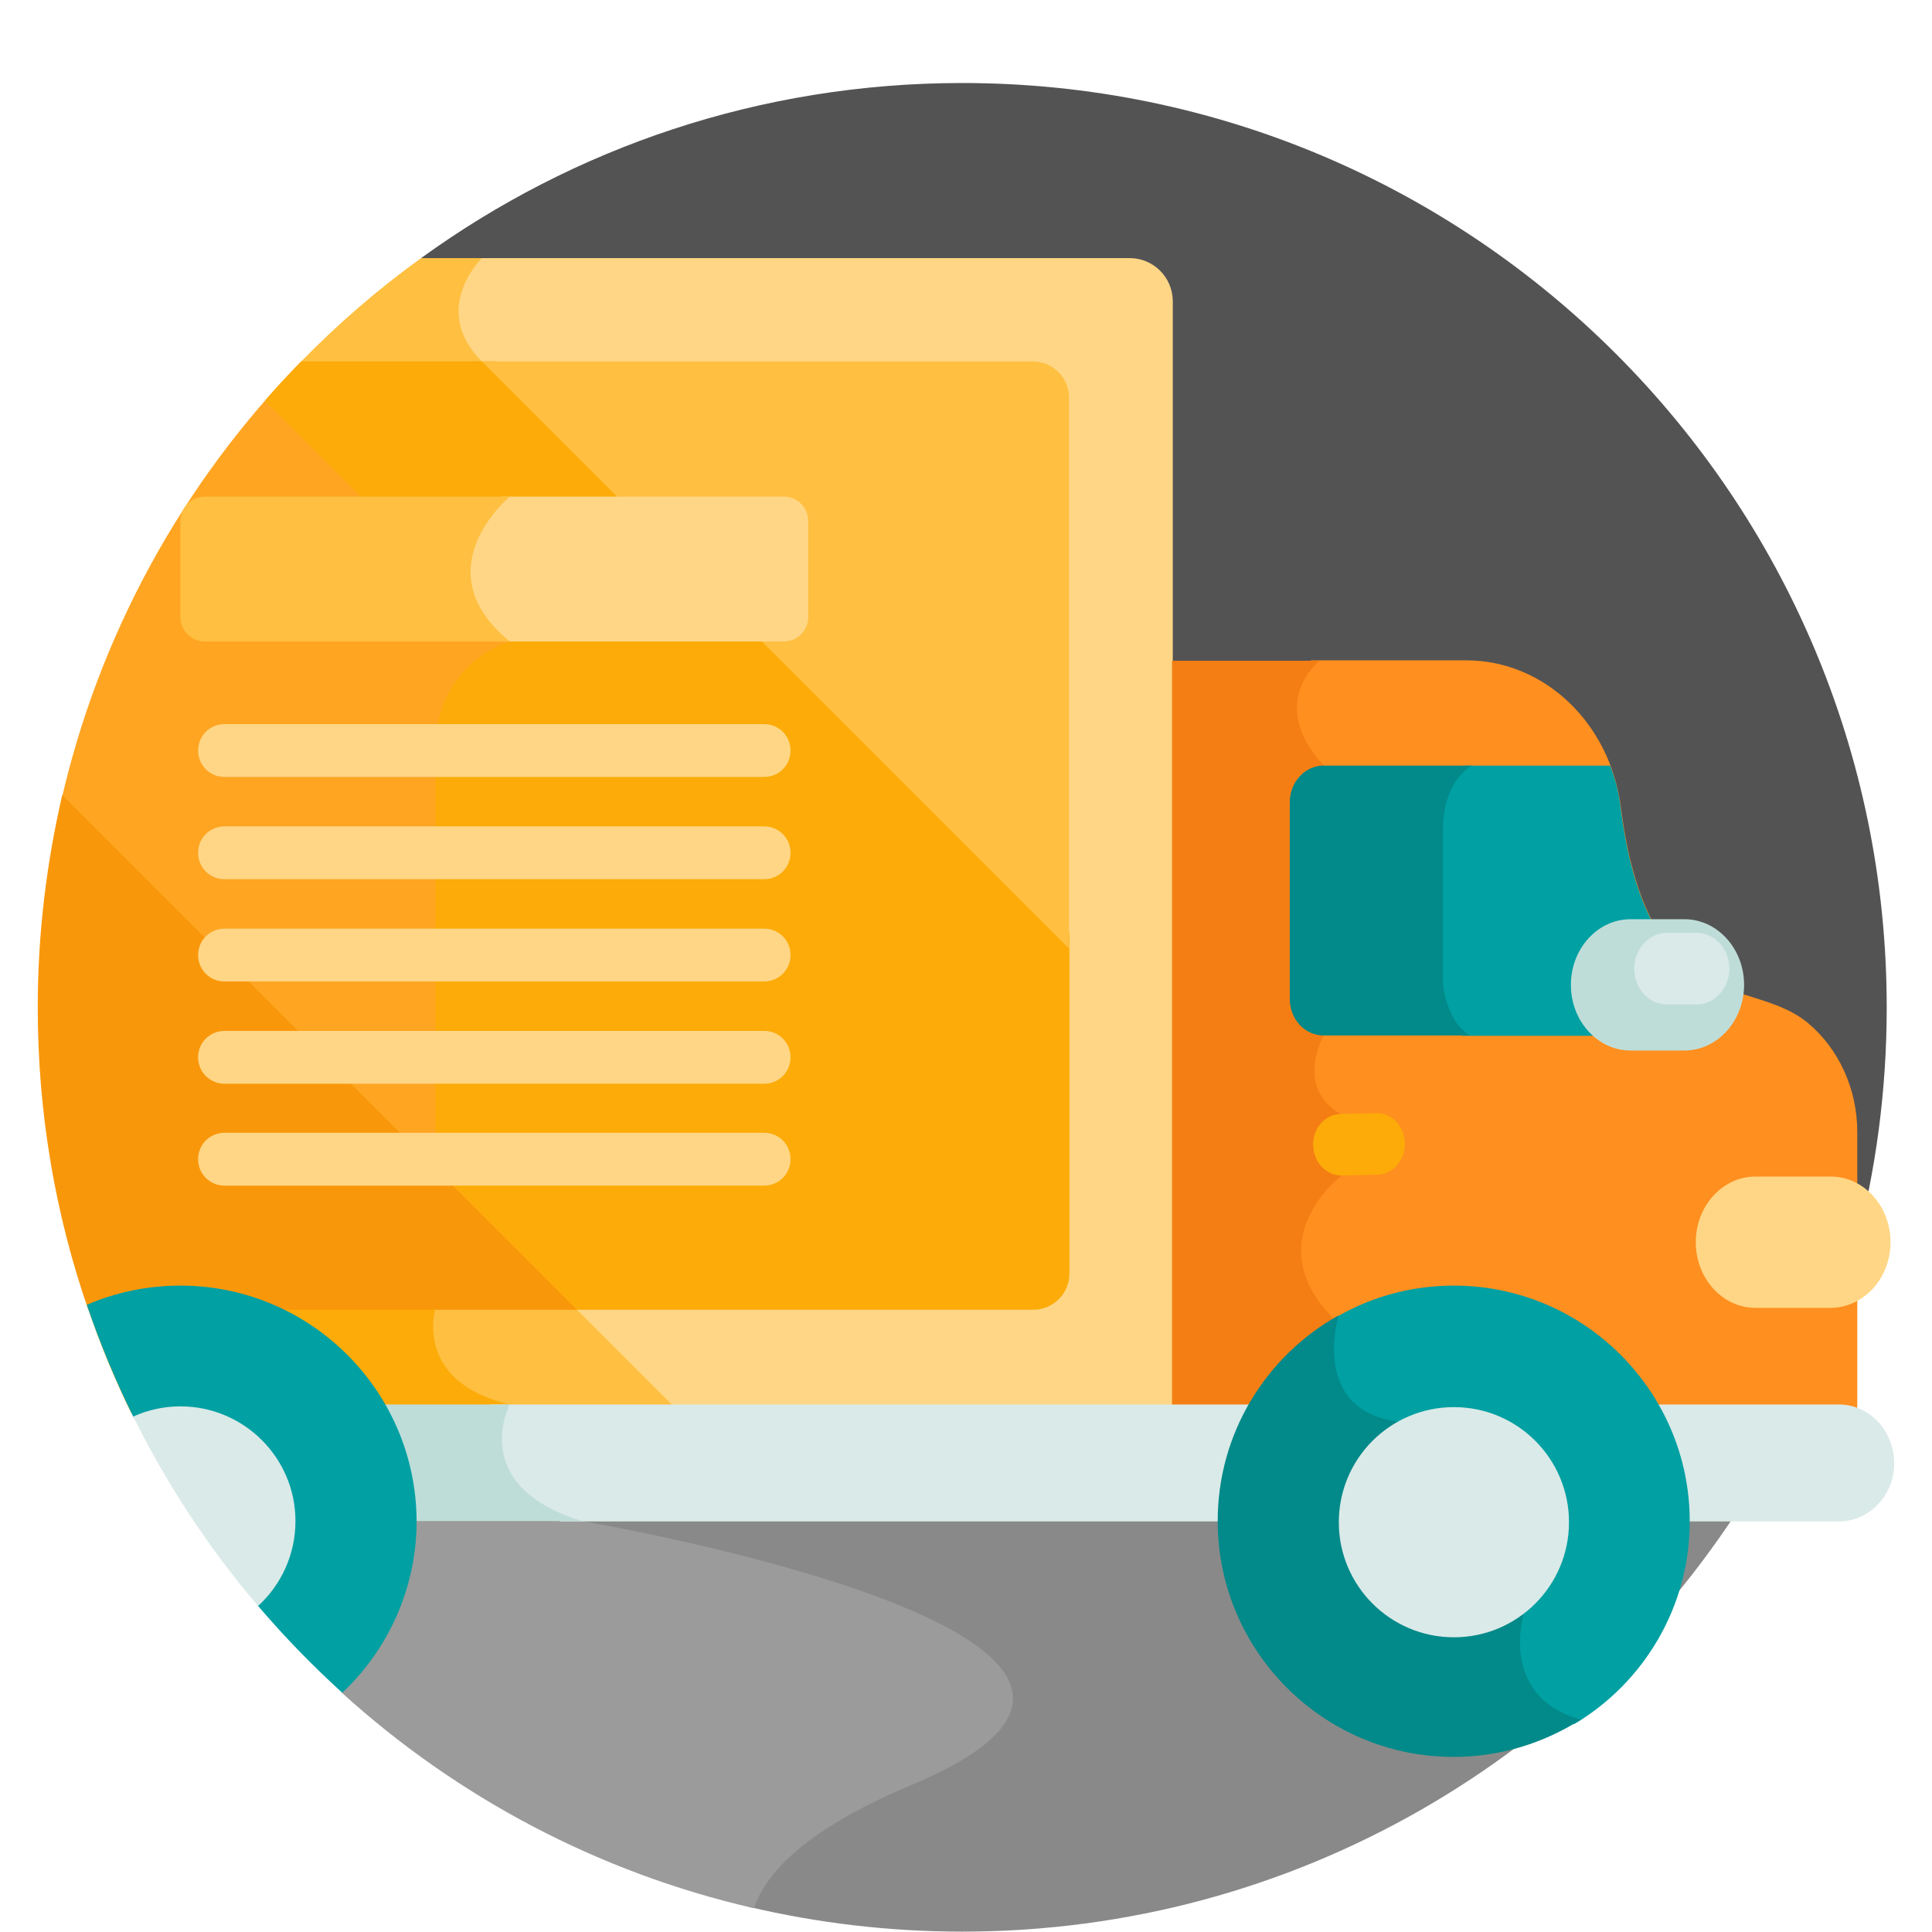 <?xml version="1.0" encoding="utf-8"?>
<!-- Generator: Adobe Illustrator 24.2.3, SVG Export Plug-In . SVG Version: 6.00 Build 0)  -->
<svg version="1.1" id="Layer_1" xmlns="http://www.w3.org/2000/svg" xmlns:xlink="http://www.w3.org/1999/xlink" x="0px" y="0px"
	 viewBox="0 0 512 512" style="enable-background:new 0 0 512 512;" xml:space="preserve">
<style type="text/css">
	.st0{fill:#535354;}
	.st1{fill:#898989;}
	.st2{fill:#9B9B9B;}
	.st3{fill:#FFD685;}
	.st4{fill:#FFBF40;}
	.st5{fill:#FF8F1F;}
	.st6{fill:#F47E14;}
	.st7{fill:#00A0A3;}
	.st8{fill:#028989;}
	.st9{fill:#BFDDD8;}
	.st10{fill:#DAEAE8;}
	.st11{fill:#FCAB08;}
	.st12{fill:#FFA522;}
	.st13{fill:#F9970B;}
</style>
<g>
	<path class="st0" d="M468.3,387.7C488.5,352.1,500,310.9,500,267c0-135.3-109.7-245-245-245c-53.6,0-103.1,17.2-143.4,46.4
		L94,387.7H468.3z"/>
	<path class="st1" d="M136.5,394.6c3.7,4.2,9.5,7.6,17.2,9.9h0.2c30.6,5.2,110.5,23.3,113,44.6c0.9,7.4-7.9,15-26.1,22.6
		c-24.1,10.1-38.4,21.4-42.5,33.6c18.2,4.3,37.2,6.6,56.7,6.6c88.5,0,166.1-47,209.2-117.4L136.5,394.6L136.5,394.6z"/>
	<path class="st2" d="M90.6,448.6c30.4,27.6,67.8,47.6,109.2,57.1c3.6-10.5,15.5-21.6,41.6-32.6c94-39.3-87.2-70-87.2-70
		c-7.4-2.3-12.3-5.3-15.6-8.5h-45L90.6,448.6z"/>
	<g>
		<path class="st3" d="M299.4,68.4H125.7c-1.8,2.2-5.6,7.4-5.6,14c0,5,2.1,9.8,6.3,14.1l7.1,34.5c-2.4,2.2-10.2,10.2-10.2,20.6
			c0,6.4,3,12.4,9,17.9c-5.5,2.4-18.3,10.1-18.3,29.4v21.6l33.7,123.4l30.7,30.7h132.4V79.7C310.7,73.4,305.6,68.4,299.4,68.4
			L299.4,68.4z"/>
		<path class="st4" d="M127.7,68.4h-16.1c-11.4,8.2-22,17.4-31.8,27.4l35.6,130.1c0-12.2,0-22,0-27c0-23.6,19.7-28.9,19.7-28.9
			c-23.3-19.1,0-38.4,0-38.4l-7.4-35.8C113.8,81.9,127.7,68.4,127.7,68.4L127.7,68.4z"/>
		<g>
			<path class="st5" d="M479,271c-10.1-8.2-24-5.9-35.3-18.3c-8.3-9.2-12.3-24.1-14.1-38.5c-2.8-22.5-20.3-39.2-41-39.2h-41.2
				c-1.8,1.9-4.8,5.8-5.2,11.3c-0.4,5.8,2.1,11.8,7.4,17.6c13.9,15.3,0.6,66.2-0.3,69.7c-0.6,1.2-3.7,7.4-2.1,13.7
				c1,3.9,3.5,7,7.5,9.3c3.1,1.8,4.7,3.7,4.8,5.8c0.2,3.3-3.3,6.6-4.7,7.7c-0.4,0.3-10.4,7.9-11.3,19.5c-0.6,6.8,2.1,13.5,7.8,19.8
				c3,3.3,4.7,12.5,5.4,25h135.5V300C492.2,288.6,487.3,277.9,479,271L479,271z"/>
			<path class="st6" d="M349.7,175.1h-39.1v199.4h47.6c-0.9-13.2-2.7-22.7-5.9-26.2c-18.6-20.4,3.3-36.8,3.3-36.8s12.3-9.1-0.2-16.2
				s-4.6-20.9-4.6-20.9s15.2-54.9,0-71.5C335.5,186.2,349.7,175.1,349.7,175.1z"/>
			<path class="st7" d="M426.7,202.9h-38.6c0,0-7.7,3.6-7.7,17.2s0,40.9,0,40.9s0.8,9.6,7.1,13.5h37.3c-4.2-2.7-7-7.7-7-13.5
				c0-8.6,6.4-15.7,14.3-15.7h6.3c-4.9-8.8-7.5-20.1-8.9-31.1C429.1,210.3,428.1,206.5,426.7,202.9z"/>
			<path class="st8" d="M390.1,202.9h-39.4c-4.9,0-8.9,4.4-8.9,9.7v52.1c0,5.4,4,9.7,8.9,9.7h38.8c-6.3-3.9-7.1-13.5-7.1-13.5
				s0-27.2,0-40.9C382.4,206.5,390.1,202.9,390.1,202.9z"/>
			<path class="st9" d="M446.4,243.6h-14.3c-8.7,0-15.8,7.8-15.8,17.4s7.1,17.4,15.8,17.4h14.3c8.7,0,15.8-7.8,15.8-17.4
				C462.2,251.4,455.1,243.6,446.4,243.6L446.4,243.6z"/>
			<path class="st10" d="M449.6,247.2h-7.8c-4.8,0-8.7,4.3-8.7,9.5c0,5.3,3.9,9.5,8.7,9.5h7.8c4.8,0,8.7-4.3,8.7-9.5
				C458.3,251.5,454.4,247.2,449.6,247.2z"/>
			<g>
				<path class="st11" d="M355.4,311.5c-4,0-7.3-3.5-7.4-8s3.2-8.2,7.3-8.3l9.5-0.2c4.1-0.1,7.4,3.5,7.5,8s-3.2,8.2-7.3,8.3
					l-9.5,0.2C355.5,311.5,355.5,311.5,355.4,311.5L355.4,311.5z"/>
			</g>
			<path class="st3" d="M501,329.2c0-9.6-7.1-17.4-15.8-17.4h-20c-8.7,0-15.8,7.8-15.8,17.4s7.1,17.4,15.8,17.4h20
				C493.9,346.5,501,338.8,501,329.2z"/>
		</g>
		<path class="st4" d="M113.9,346.9c-0.3,1.3-1.8,8.1,2.1,14.8c3.1,5.4,8.9,9.3,17,11.6c-0.1,0.4-0.3,0.8-0.4,1.3h47.8L152,346.2
			h-38L113.9,346.9L113.9,346.9z"/>
		<path class="st11" d="M115.4,346.1H23.1c3.3,9.8,7.2,19.2,11.7,28.4h99.3c0.5-1.4,0.9-2.3,0.9-2.3c-25.3-6-19.7-25.1-19.7-25.1
			S115.4,346.7,115.4,346.1z"/>
		<path class="st11" d="M131.7,95.8h-6c0.2,0.2,0.4,0.5,0.7,0.7l7.1,34.5c-2.4,2.2-10.2,10.2-10.2,20.6c0,6.4,3,12.4,9,17.9
			c-5.5,2.4-18.3,10.1-18.3,29.4v112.2l36,36h123.8c5.3,0,9.6-4.3,9.6-9.6v-90.2L131.7,95.8z"/>
		<path class="st12" d="M115.4,312.6c0-38.7,0-98.1,0-113.7c0-23.6,19.7-28.9,19.7-28.9c-23.3-19.1,0-38.4,0-38.4l-7.4-35.8H79.8
			C48.6,127.7,26.1,168.1,16,213.2L115.4,312.6z"/>
		<path class="st13" d="M152.9,347.1l-37.5-37.5l0,0l-98.9-98.9C12.3,228.8,10,247.6,10,267c0,28.1,4.7,55,13.4,80.1h92l0,0H152.9z"
			/>
		<path class="st11" d="M79.8,95.8c-3.3,3.4-6.5,6.8-9.6,10.4l44.6,44.6h71.8l-55-55H79.8z"/>
		<path class="st4" d="M273.7,95.8h-146l155.6,155.6v-146C283.3,100.1,279,95.8,273.7,95.8z"/>
		<path class="st10" d="M487.3,372.2H129.8c1,0.4,2,0.7,3,1c-1.1,2.9-2.6,9.2,0,15.8c2.4,6.1,7.7,10.8,15.8,14.2h338.7
			c8.1,0,14.7-6.9,14.7-15.5C501.9,379.1,495.4,372.2,487.3,372.2L487.3,372.2z"/>
		<path class="st9" d="M95.2,372.2v30.9h59c-30.5-9.4-19.1-30.9-19.1-30.9H95.2z"/>
		<path class="st7" d="M355.1,369.7c3,4.7,8,7.7,14.9,8.7c20.6,3,31.2,44.3,32.3,48.8c-0.7,2.3-3.2,13.1,3,21.6
			c2.7,3.7,6.7,6.4,11.9,8.1c18.3-10.9,30.6-30.9,30.6-53.7c0-34.4-28-62.5-62.5-62.5c-11.9,0-23,3.3-32.4,9.1
			C352,353.4,350.6,362.5,355.1,369.7L355.1,369.7z"/>
		<path class="st8" d="M403.9,427.2c0,0-10.7-47.1-33.8-50.5c-22.9-3.3-15.4-27.8-15.4-28.1c-19.1,10.7-32,31.1-32,54.5
			c0,34.4,28,62.5,62.5,62.5c12.4,0,24-3.7,33.7-9.9C396.8,449.6,403.9,427.2,403.9,427.2L403.9,427.2z"/>
		<ellipse class="st10" cx="385.3" cy="403.4" rx="30.5" ry="30.5"/>
		<path class="st7" d="M47.8,340.7c-8.8,0-17.2,1.8-24.8,5.1c3.5,10.2,7.6,20.1,12.3,29.6l0,0l3.3,5c10.8,5.9,18.2,22.2,22.4,34
			l7.4,11.2l0,0c6.9,8.1,14.4,15.8,22.3,23c12.1-11.4,19.7-27.6,19.7-45.5C110.3,368.7,82.3,340.7,47.8,340.7z"/>
		<path class="st10" d="M47.8,372.7c-4.5,0-8.7,1-12.5,2.7c9,18.1,20.1,35,33.1,50.2c6.1-5.6,9.9-13.6,9.9-22.5
			C78.3,386.3,64.6,372.7,47.8,372.7z"/>
		<g>
			<path class="st3" d="M202.5,205.9h-143c-3.9,0-7-3.1-7-7s3.1-7,7-7h143c3.9,0,7,3.1,7,7S206.4,205.9,202.5,205.9z"/>
		</g>
		<g>
			<path class="st3" d="M202.5,233h-143c-3.9,0-7-3.1-7-7s3.1-7,7-7h143c3.9,0,7,3.1,7,7S206.4,233,202.5,233z"/>
		</g>
		<g>
			<path class="st3" d="M202.5,260.1h-143c-3.9,0-7-3.1-7-7c0-3.9,3.1-7,7-7h143c3.9,0,7,3.1,7,7C209.5,257,206.4,260.1,202.5,260.1
				z"/>
		</g>
		<g>
			<path class="st3" d="M202.5,314.2h-143c-3.9,0-7-3.1-7-7s3.1-7,7-7h143c3.9,0,7,3.1,7,7S206.4,314.2,202.5,314.2z"/>
		</g>
		<g>
			<path class="st3" d="M202.5,287.2h-143c-3.9,0-7-3.1-7-7s3.1-7,7-7h143c3.9,0,7,3.1,7,7S206.4,287.2,202.5,287.2z"/>
		</g>
		<path class="st3" d="M123.2,151.6c0,6.4,3,12.4,9,17.9c-0.3,0.2-0.7,0.3-1.1,0.5h76.6c3.6,0,6.5-2.9,6.5-6.5v-25.4
			c0-3.6-2.9-6.5-6.5-6.5h-74.8C130,134.4,123.2,142,123.2,151.6z"/>
		<path class="st4" d="M135.1,131.6H54.3c-3.6,0-6.5,2.9-6.5,6.5v25.4c0,3.6,2.9,6.5,6.5,6.5h80.8
			C111.7,150.9,135.1,131.6,135.1,131.6z"/>
	</g>
</g>
</svg>
